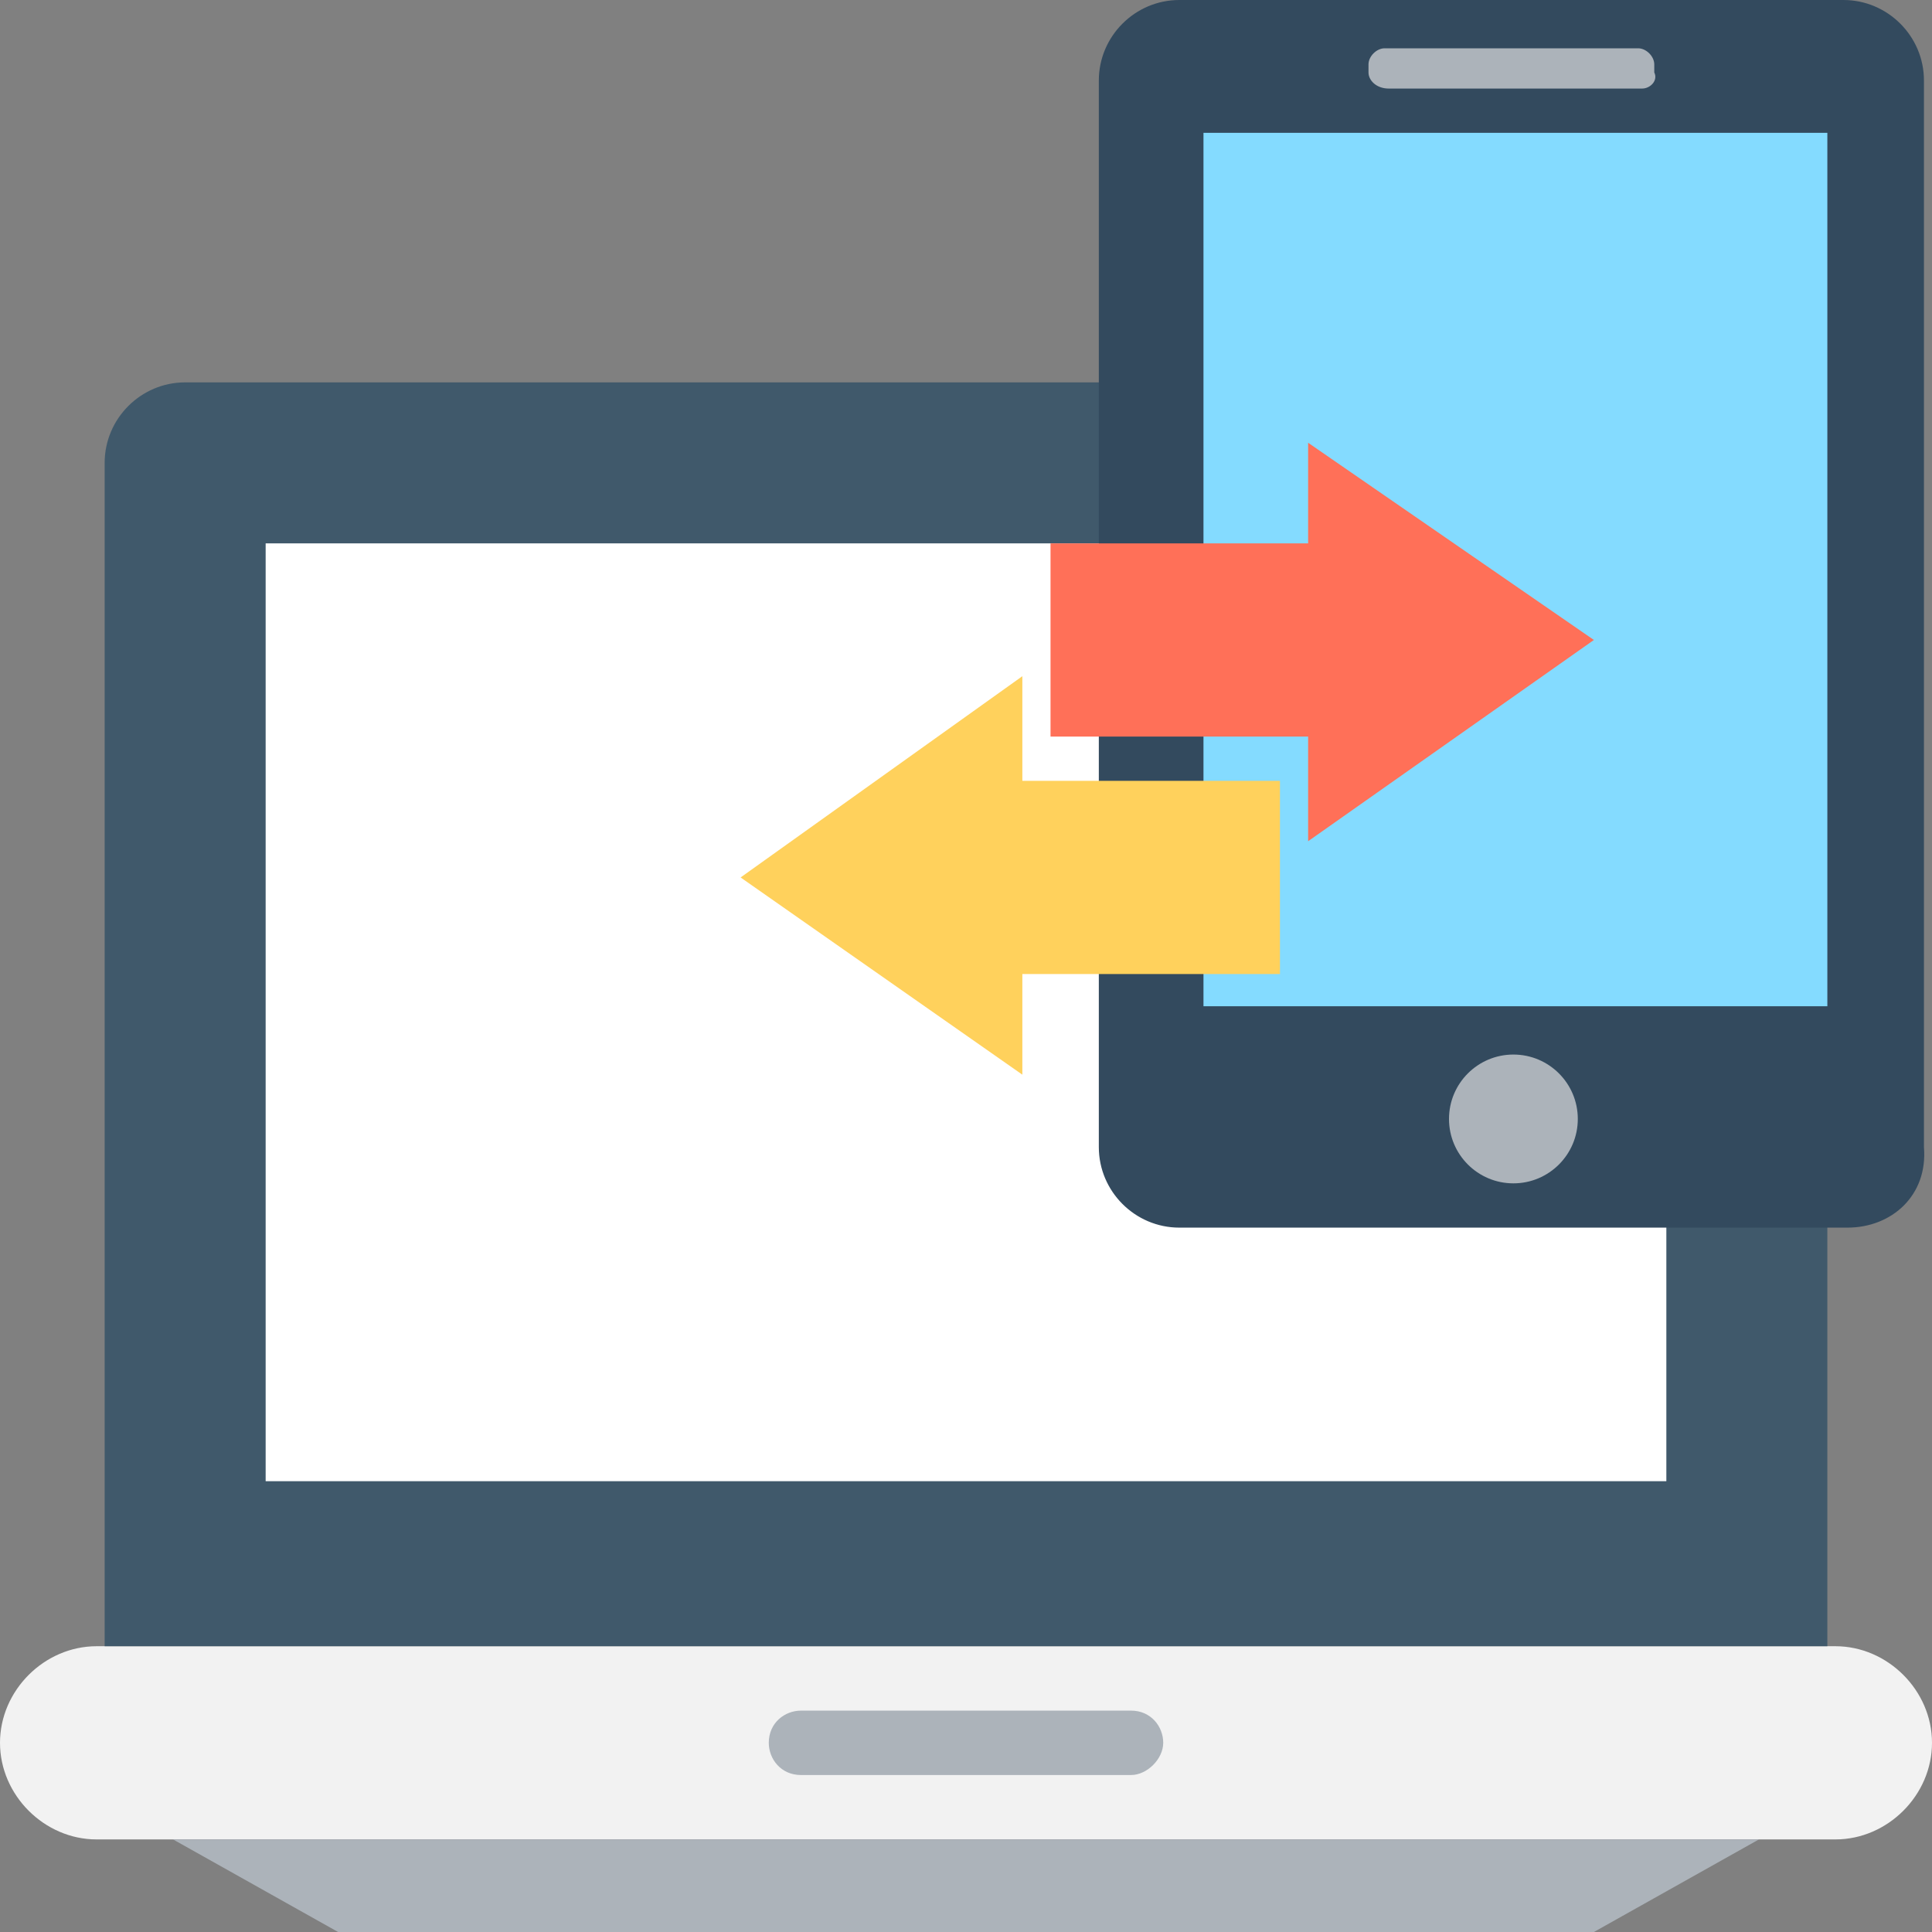 <?xml version="1.0" encoding="utf-8"?>
<!-- Generator: Adobe Illustrator 18.0.0, SVG Export Plug-In . SVG Version: 6.00 Build 0)  -->
<!DOCTYPE svg PUBLIC "-//W3C//DTD SVG 1.1//EN" "http://www.w3.org/Graphics/SVG/1.1/DTD/svg11.dtd">
<svg version="1.1" id="Layer_1" xmlns="http://www.w3.org/2000/svg" xmlns:xlink="http://www.w3.org/1999/xlink" x="0px" y="0px"
	 viewBox="0 0 48 48" enable-background="new 0 0 48 48" xml:space="preserve">
<rect x="0" y="0" width="48" height="48" fill="#808080" stroke="none"/>
<g>
	<path fill="#F2F2F2" d="M45.6,45.7H2.4c-1.3,0-2.4-1.1-2.4-2.4l0,0c0-1.3,1.1-2.4,2.4-2.4h43.2c1.3,0,2.4,1.1,2.4,2.4l0,0
		C48,44.6,46.9,45.7,45.6,45.7z"/>
	<polygon fill="#ACB3BA" points="39.6,48 8.4,48 4.3,45.7 43.7,45.7 	"/>
	<path fill="#40596B" d="M45.4,40.9H2.6V11.5c0-1.1,0.9-2,2-2h38.8c1.1,0,2,0.9,2,2V40.9z"/>
	<rect x="6.6" y="13.5" fill="#FFFFFF" width="34.8" height="23.3"/>
	<path fill="#ACB3BA" d="M28.1,44.1h-8.2c-0.5,0-0.8-0.4-0.8-0.8l0,0c0-0.5,0.4-0.8,0.8-0.8h8.2c0.5,0,0.8,0.4,0.8,0.8l0,0
		C28.9,43.7,28.5,44.1,28.1,44.1z"/>
	<path fill="#334A5E" d="M45.9,30.5H29.3c-1.1,0-2-0.9-2-2V2c0-1.1,0.9-2,2-2h16.5c1.1,0,2,0.9,2,2v26.5
		C47.9,29.7,47,30.5,45.9,30.5z"/>
	<rect x="29.9" y="3.3" fill="#84DBFF" width="15.5" height="21.7"/>
	<path fill="#ACB3BA" d="M40.8,2.2h-6.3C34.2,2.2,34,2,34,1.8V1.6c0-0.2,0.2-0.4,0.4-0.4h6.3c0.2,0,0.4,0.2,0.4,0.4v0.2
		C41.2,2,41,2.2,40.8,2.2z"/>
	<circle fill="#ACB3BA" cx="37.6" cy="27.8" r="1.6"/>
	<polygon fill="#FF7058" points="39.6,15.9 32.5,11 32.5,13.5 26.1,13.5 26.1,18.3 32.5,18.3 32.5,20.9 	"/>
	<polygon fill="#FFD15C" points="18.4,21.8 25.4,16.8 25.4,19.4 31.8,19.4 31.8,24.2 25.4,24.2 25.4,26.7 	"/>
</g>
</svg>
